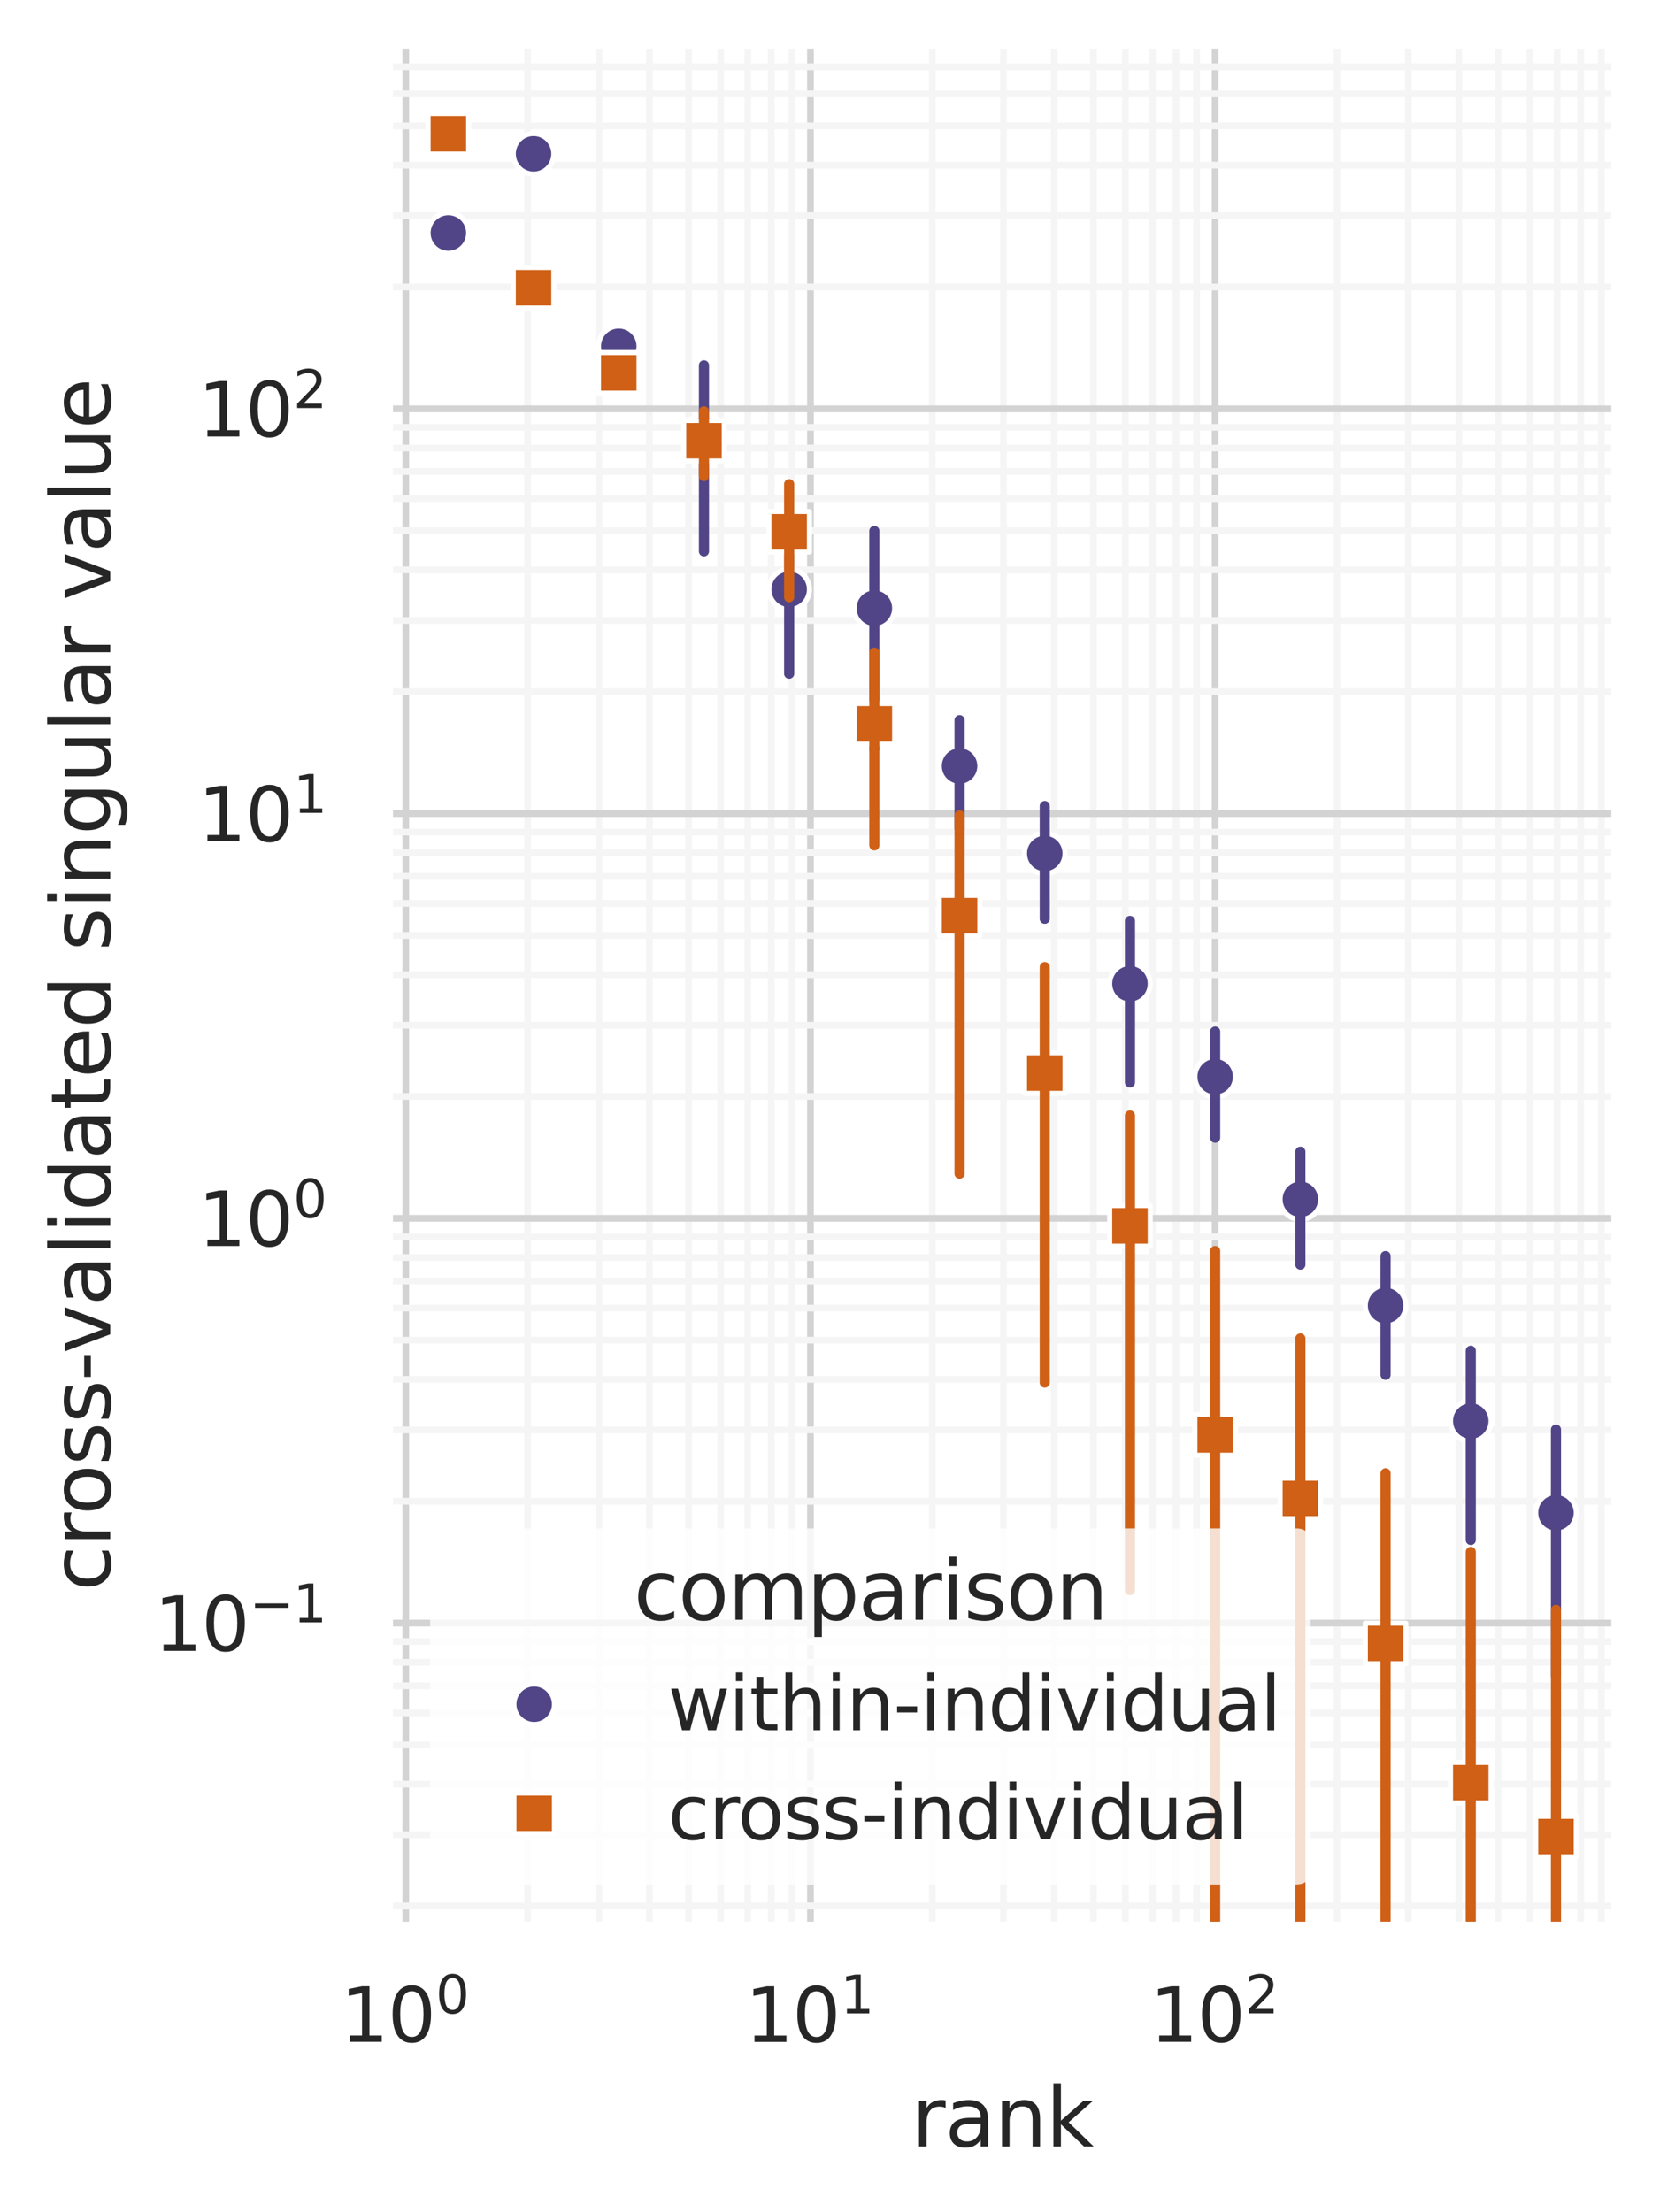 <?xml version="1.0" encoding="utf-8" standalone="no"?>
<!DOCTYPE svg PUBLIC "-//W3C//DTD SVG 1.1//EN"
  "http://www.w3.org/Graphics/SVG/1.1/DTD/svg11.dtd">
<svg xmlns:xlink="http://www.w3.org/1999/xlink" width="245.694pt" height="327.36pt" viewBox="0 0 245.694 327.36" xmlns="http://www.w3.org/2000/svg" version="1.1">
 <defs>
  <style type="text/css">*{stroke-linejoin: round; stroke-linecap: butt}</style>
 </defs>
 <g id="figure_1">
  <g id="patch_1">
   <path d="M 0 327.36 
L 245.694 327.36 
L 245.694 0 
L 0 0 
z
" style="fill: #ffffff"/>
  </g>
  <g id="axes_1">
   <g id="patch_2">
    <path d="M 58.164 284.4 
L 238.494 284.4 
L 238.494 7.2 
L 58.164 7.2 
z
" style="fill: #ffffff"/>
   </g>
   <g id="matplotlib.axis_1">
    <g id="xtick_1">
     <g id="line2d_1">
      <path d="M 60.055 284.4 
L 60.055 7.2 
" clip-path="url(#p783d20ab56)" style="fill: none; stroke: #d3d3d3; stroke-linecap: round"/>
     </g>
     <g id="text_1">
      <!-- $\mathdefault{10^{0}}$ -->
      <g style="fill: #262626" transform="translate(50.375 302.258) scale(0.11 -0.11)">
       <defs>
        <path id="DejaVuSans-31" d="M 794 531 
L 1825 531 
L 1825 4091 
L 703 3866 
L 703 4441 
L 1819 4666 
L 2450 4666 
L 2450 531 
L 3481 531 
L 3481 0 
L 794 0 
L 794 531 
z
" transform="scale(0.016)"/>
        <path id="DejaVuSans-30" d="M 2034 4250 
Q 1547 4250 1301 3770 
Q 1056 3291 1056 2328 
Q 1056 1369 1301 889 
Q 1547 409 2034 409 
Q 2525 409 2770 889 
Q 3016 1369 3016 2328 
Q 3016 3291 2770 3770 
Q 2525 4250 2034 4250 
z
M 2034 4750 
Q 2819 4750 3233 4129 
Q 3647 3509 3647 2328 
Q 3647 1150 3233 529 
Q 2819 -91 2034 -91 
Q 1250 -91 836 529 
Q 422 1150 422 2328 
Q 422 3509 836 4129 
Q 1250 4750 2034 4750 
z
" transform="scale(0.016)"/>
       </defs>
       <use xlink:href="#DejaVuSans-31" transform="translate(0 0.766)"/>
       <use xlink:href="#DejaVuSans-30" transform="translate(63.623 0.766)"/>
       <use xlink:href="#DejaVuSans-30" transform="translate(128.203 39.047) scale(0.7)"/>
      </g>
     </g>
    </g>
    <g id="xtick_2">
     <g id="line2d_2">
      <path d="M 119.955 284.4 
L 119.955 7.2 
" clip-path="url(#p783d20ab56)" style="fill: none; stroke: #d3d3d3; stroke-linecap: round"/>
     </g>
     <g id="text_2">
      <!-- $\mathdefault{10^{1}}$ -->
      <g style="fill: #262626" transform="translate(110.275 302.258) scale(0.11 -0.11)">
       <use xlink:href="#DejaVuSans-31" transform="translate(0 0.684)"/>
       <use xlink:href="#DejaVuSans-30" transform="translate(63.623 0.684)"/>
       <use xlink:href="#DejaVuSans-31" transform="translate(128.203 38.966) scale(0.7)"/>
      </g>
     </g>
    </g>
    <g id="xtick_3">
     <g id="line2d_3">
      <path d="M 179.855 284.4 
L 179.855 7.2 
" clip-path="url(#p783d20ab56)" style="fill: none; stroke: #d3d3d3; stroke-linecap: round"/>
     </g>
     <g id="text_3">
      <!-- $\mathdefault{10^{2}}$ -->
      <g style="fill: #262626" transform="translate(170.175 302.258) scale(0.11 -0.11)">
       <defs>
        <path id="DejaVuSans-32" d="M 1228 531 
L 3431 531 
L 3431 0 
L 469 0 
L 469 531 
Q 828 903 1448 1529 
Q 2069 2156 2228 2338 
Q 2531 2678 2651 2914 
Q 2772 3150 2772 3378 
Q 2772 3750 2511 3984 
Q 2250 4219 1831 4219 
Q 1534 4219 1204 4116 
Q 875 4013 500 3803 
L 500 4441 
Q 881 4594 1212 4672 
Q 1544 4750 1819 4750 
Q 2544 4750 2975 4387 
Q 3406 4025 3406 3419 
Q 3406 3131 3298 2873 
Q 3191 2616 2906 2266 
Q 2828 2175 2409 1742 
Q 1991 1309 1228 531 
z
" transform="scale(0.016)"/>
       </defs>
       <use xlink:href="#DejaVuSans-31" transform="translate(0 0.766)"/>
       <use xlink:href="#DejaVuSans-30" transform="translate(63.623 0.766)"/>
       <use xlink:href="#DejaVuSans-32" transform="translate(128.203 39.047) scale(0.7)"/>
      </g>
     </g>
    </g>
    <g id="xtick_4">
     <g id="line2d_4">
      <path d="M 78.087 284.4 
L 78.087 7.2 
" clip-path="url(#p783d20ab56)" style="fill: none; stroke: #f5f5f5; stroke-linecap: round"/>
     </g>
    </g>
    <g id="xtick_5">
     <g id="line2d_5">
      <path d="M 88.635 284.4 
L 88.635 7.2 
" clip-path="url(#p783d20ab56)" style="fill: none; stroke: #f5f5f5; stroke-linecap: round"/>
     </g>
    </g>
    <g id="xtick_6">
     <g id="line2d_6">
      <path d="M 96.119 284.4 
L 96.119 7.2 
" clip-path="url(#p783d20ab56)" style="fill: none; stroke: #f5f5f5; stroke-linecap: round"/>
     </g>
    </g>
    <g id="xtick_7">
     <g id="line2d_7">
      <path d="M 101.924 284.4 
L 101.924 7.2 
" clip-path="url(#p783d20ab56)" style="fill: none; stroke: #f5f5f5; stroke-linecap: round"/>
     </g>
    </g>
    <g id="xtick_8">
     <g id="line2d_8">
      <path d="M 106.666 284.4 
L 106.666 7.2 
" clip-path="url(#p783d20ab56)" style="fill: none; stroke: #f5f5f5; stroke-linecap: round"/>
     </g>
    </g>
    <g id="xtick_9">
     <g id="line2d_9">
      <path d="M 110.677 284.4 
L 110.677 7.2 
" clip-path="url(#p783d20ab56)" style="fill: none; stroke: #f5f5f5; stroke-linecap: round"/>
     </g>
    </g>
    <g id="xtick_10">
     <g id="line2d_10">
      <path d="M 114.15 284.4 
L 114.15 7.2 
" clip-path="url(#p783d20ab56)" style="fill: none; stroke: #f5f5f5; stroke-linecap: round"/>
     </g>
    </g>
    <g id="xtick_11">
     <g id="line2d_11">
      <path d="M 117.214 284.4 
L 117.214 7.2 
" clip-path="url(#p783d20ab56)" style="fill: none; stroke: #f5f5f5; stroke-linecap: round"/>
     </g>
    </g>
    <g id="xtick_12">
     <g id="line2d_12">
      <path d="M 137.987 284.4 
L 137.987 7.2 
" clip-path="url(#p783d20ab56)" style="fill: none; stroke: #f5f5f5; stroke-linecap: round"/>
     </g>
    </g>
    <g id="xtick_13">
     <g id="line2d_13">
      <path d="M 148.535 284.4 
L 148.535 7.2 
" clip-path="url(#p783d20ab56)" style="fill: none; stroke: #f5f5f5; stroke-linecap: round"/>
     </g>
    </g>
    <g id="xtick_14">
     <g id="line2d_14">
      <path d="M 156.019 284.4 
L 156.019 7.2 
" clip-path="url(#p783d20ab56)" style="fill: none; stroke: #f5f5f5; stroke-linecap: round"/>
     </g>
    </g>
    <g id="xtick_15">
     <g id="line2d_15">
      <path d="M 161.823 284.4 
L 161.823 7.2 
" clip-path="url(#p783d20ab56)" style="fill: none; stroke: #f5f5f5; stroke-linecap: round"/>
     </g>
    </g>
    <g id="xtick_16">
     <g id="line2d_16">
      <path d="M 166.566 284.4 
L 166.566 7.2 
" clip-path="url(#p783d20ab56)" style="fill: none; stroke: #f5f5f5; stroke-linecap: round"/>
     </g>
    </g>
    <g id="xtick_17">
     <g id="line2d_17">
      <path d="M 170.576 284.4 
L 170.576 7.2 
" clip-path="url(#p783d20ab56)" style="fill: none; stroke: #f5f5f5; stroke-linecap: round"/>
     </g>
    </g>
    <g id="xtick_18">
     <g id="line2d_18">
      <path d="M 174.05 284.4 
L 174.05 7.2 
" clip-path="url(#p783d20ab56)" style="fill: none; stroke: #f5f5f5; stroke-linecap: round"/>
     </g>
    </g>
    <g id="xtick_19">
     <g id="line2d_19">
      <path d="M 177.114 284.4 
L 177.114 7.2 
" clip-path="url(#p783d20ab56)" style="fill: none; stroke: #f5f5f5; stroke-linecap: round"/>
     </g>
    </g>
    <g id="xtick_20">
     <g id="line2d_20">
      <path d="M 197.887 284.4 
L 197.887 7.2 
" clip-path="url(#p783d20ab56)" style="fill: none; stroke: #f5f5f5; stroke-linecap: round"/>
     </g>
    </g>
    <g id="xtick_21">
     <g id="line2d_21">
      <path d="M 208.435 284.4 
L 208.435 7.2 
" clip-path="url(#p783d20ab56)" style="fill: none; stroke: #f5f5f5; stroke-linecap: round"/>
     </g>
    </g>
    <g id="xtick_22">
     <g id="line2d_22">
      <path d="M 215.918 284.4 
L 215.918 7.2 
" clip-path="url(#p783d20ab56)" style="fill: none; stroke: #f5f5f5; stroke-linecap: round"/>
     </g>
    </g>
    <g id="xtick_23">
     <g id="line2d_23">
      <path d="M 221.723 284.4 
L 221.723 7.2 
" clip-path="url(#p783d20ab56)" style="fill: none; stroke: #f5f5f5; stroke-linecap: round"/>
     </g>
    </g>
    <g id="xtick_24">
     <g id="line2d_24">
      <path d="M 226.466 284.4 
L 226.466 7.2 
" clip-path="url(#p783d20ab56)" style="fill: none; stroke: #f5f5f5; stroke-linecap: round"/>
     </g>
    </g>
    <g id="xtick_25">
     <g id="line2d_25">
      <path d="M 230.476 284.4 
L 230.476 7.2 
" clip-path="url(#p783d20ab56)" style="fill: none; stroke: #f5f5f5; stroke-linecap: round"/>
     </g>
    </g>
    <g id="xtick_26">
     <g id="line2d_26">
      <path d="M 233.95 284.4 
L 233.95 7.2 
" clip-path="url(#p783d20ab56)" style="fill: none; stroke: #f5f5f5; stroke-linecap: round"/>
     </g>
    </g>
    <g id="xtick_27">
     <g id="line2d_27">
      <path d="M 237.014 284.4 
L 237.014 7.2 
" clip-path="url(#p783d20ab56)" style="fill: none; stroke: #f5f5f5; stroke-linecap: round"/>
     </g>
    </g>
    <g id="text_4">
     <!-- rank -->
     <g style="fill: #262626" transform="translate(134.909 317.664) scale(0.12 -0.12)">
      <defs>
       <path id="DejaVuSans-72" d="M 2631 2963 
Q 2534 3019 2420 3045 
Q 2306 3072 2169 3072 
Q 1681 3072 1420 2755 
Q 1159 2438 1159 1844 
L 1159 0 
L 581 0 
L 581 3500 
L 1159 3500 
L 1159 2956 
Q 1341 3275 1631 3429 
Q 1922 3584 2338 3584 
Q 2397 3584 2469 3576 
Q 2541 3569 2628 3553 
L 2631 2963 
z
" transform="scale(0.016)"/>
       <path id="DejaVuSans-61" d="M 2194 1759 
Q 1497 1759 1228 1600 
Q 959 1441 959 1056 
Q 959 750 1161 570 
Q 1363 391 1709 391 
Q 2188 391 2477 730 
Q 2766 1069 2766 1631 
L 2766 1759 
L 2194 1759 
z
M 3341 1997 
L 3341 0 
L 2766 0 
L 2766 531 
Q 2569 213 2275 61 
Q 1981 -91 1556 -91 
Q 1019 -91 701 211 
Q 384 513 384 1019 
Q 384 1609 779 1909 
Q 1175 2209 1959 2209 
L 2766 2209 
L 2766 2266 
Q 2766 2663 2505 2880 
Q 2244 3097 1772 3097 
Q 1472 3097 1187 3025 
Q 903 2953 641 2809 
L 641 3341 
Q 956 3463 1253 3523 
Q 1550 3584 1831 3584 
Q 2591 3584 2966 3190 
Q 3341 2797 3341 1997 
z
" transform="scale(0.016)"/>
       <path id="DejaVuSans-6e" d="M 3513 2113 
L 3513 0 
L 2938 0 
L 2938 2094 
Q 2938 2591 2744 2837 
Q 2550 3084 2163 3084 
Q 1697 3084 1428 2787 
Q 1159 2491 1159 1978 
L 1159 0 
L 581 0 
L 581 3500 
L 1159 3500 
L 1159 2956 
Q 1366 3272 1645 3428 
Q 1925 3584 2291 3584 
Q 2894 3584 3203 3211 
Q 3513 2838 3513 2113 
z
" transform="scale(0.016)"/>
       <path id="DejaVuSans-6b" d="M 581 4863 
L 1159 4863 
L 1159 1991 
L 2875 3500 
L 3609 3500 
L 1753 1863 
L 3688 0 
L 2938 0 
L 1159 1709 
L 1159 0 
L 581 0 
L 581 4863 
z
" transform="scale(0.016)"/>
      </defs>
      <use xlink:href="#DejaVuSans-72"/>
      <use xlink:href="#DejaVuSans-61" x="41.113"/>
      <use xlink:href="#DejaVuSans-6e" x="102.393"/>
      <use xlink:href="#DejaVuSans-6b" x="165.771"/>
     </g>
    </g>
   </g>
   <g id="matplotlib.axis_2">
    <g id="ytick_1">
     <g id="line2d_28">
      <path d="M 58.164 240.205 
L 238.494 240.205 
" clip-path="url(#p783d20ab56)" style="fill: none; stroke: #d3d3d3; stroke-linecap: round"/>
     </g>
     <g id="text_5">
      <!-- $\mathdefault{10^{-1}}$ -->
      <g style="fill: #262626" transform="translate(22.814 244.384) scale(0.11 -0.11)">
       <defs>
        <path id="DejaVuSans-2212" d="M 678 2272 
L 4684 2272 
L 4684 1741 
L 678 1741 
L 678 2272 
z
" transform="scale(0.016)"/>
       </defs>
       <use xlink:href="#DejaVuSans-31" transform="translate(0 0.684)"/>
       <use xlink:href="#DejaVuSans-30" transform="translate(63.623 0.684)"/>
       <use xlink:href="#DejaVuSans-2212" transform="translate(128.203 38.966) scale(0.7)"/>
       <use xlink:href="#DejaVuSans-31" transform="translate(186.855 38.966) scale(0.7)"/>
      </g>
     </g>
    </g>
    <g id="ytick_2">
     <g id="line2d_29">
      <path d="M 58.164 180.305 
L 238.494 180.305 
" clip-path="url(#p783d20ab56)" style="fill: none; stroke: #d3d3d3; stroke-linecap: round"/>
     </g>
     <g id="text_6">
      <!-- $\mathdefault{10^{0}}$ -->
      <g style="fill: #262626" transform="translate(29.304 184.484) scale(0.11 -0.11)">
       <use xlink:href="#DejaVuSans-31" transform="translate(0 0.766)"/>
       <use xlink:href="#DejaVuSans-30" transform="translate(63.623 0.766)"/>
       <use xlink:href="#DejaVuSans-30" transform="translate(128.203 39.047) scale(0.7)"/>
      </g>
     </g>
    </g>
    <g id="ytick_3">
     <g id="line2d_30">
      <path d="M 58.164 120.405 
L 238.494 120.405 
" clip-path="url(#p783d20ab56)" style="fill: none; stroke: #d3d3d3; stroke-linecap: round"/>
     </g>
     <g id="text_7">
      <!-- $\mathdefault{10^{1}}$ -->
      <g style="fill: #262626" transform="translate(29.304 124.584) scale(0.11 -0.11)">
       <use xlink:href="#DejaVuSans-31" transform="translate(0 0.684)"/>
       <use xlink:href="#DejaVuSans-30" transform="translate(63.623 0.684)"/>
       <use xlink:href="#DejaVuSans-31" transform="translate(128.203 38.966) scale(0.7)"/>
      </g>
     </g>
    </g>
    <g id="ytick_4">
     <g id="line2d_31">
      <path d="M 58.164 60.505 
L 238.494 60.505 
" clip-path="url(#p783d20ab56)" style="fill: none; stroke: #d3d3d3; stroke-linecap: round"/>
     </g>
     <g id="text_8">
      <!-- $\mathdefault{10^{2}}$ -->
      <g style="fill: #262626" transform="translate(29.304 64.684) scale(0.11 -0.11)">
       <use xlink:href="#DejaVuSans-31" transform="translate(0 0.766)"/>
       <use xlink:href="#DejaVuSans-30" transform="translate(63.623 0.766)"/>
       <use xlink:href="#DejaVuSans-32" transform="translate(128.203 39.047) scale(0.7)"/>
      </g>
     </g>
    </g>
    <g id="ytick_5">
     <g id="line2d_32">
      <path d="M 58.164 282.073 
L 238.494 282.073 
" clip-path="url(#p783d20ab56)" style="fill: none; stroke: #f5f5f5; stroke-linecap: round"/>
     </g>
    </g>
    <g id="ytick_6">
     <g id="line2d_33">
      <path d="M 58.164 271.525 
L 238.494 271.525 
" clip-path="url(#p783d20ab56)" style="fill: none; stroke: #f5f5f5; stroke-linecap: round"/>
     </g>
    </g>
    <g id="ytick_7">
     <g id="line2d_34">
      <path d="M 58.164 264.041 
L 238.494 264.041 
" clip-path="url(#p783d20ab56)" style="fill: none; stroke: #f5f5f5; stroke-linecap: round"/>
     </g>
    </g>
    <g id="ytick_8">
     <g id="line2d_35">
      <path d="M 58.164 258.237 
L 238.494 258.237 
" clip-path="url(#p783d20ab56)" style="fill: none; stroke: #f5f5f5; stroke-linecap: round"/>
     </g>
    </g>
    <g id="ytick_9">
     <g id="line2d_36">
      <path d="M 58.164 253.494 
L 238.494 253.494 
" clip-path="url(#p783d20ab56)" style="fill: none; stroke: #f5f5f5; stroke-linecap: round"/>
     </g>
    </g>
    <g id="ytick_10">
     <g id="line2d_37">
      <path d="M 58.164 249.484 
L 238.494 249.484 
" clip-path="url(#p783d20ab56)" style="fill: none; stroke: #f5f5f5; stroke-linecap: round"/>
     </g>
    </g>
    <g id="ytick_11">
     <g id="line2d_38">
      <path d="M 58.164 246.01 
L 238.494 246.01 
" clip-path="url(#p783d20ab56)" style="fill: none; stroke: #f5f5f5; stroke-linecap: round"/>
     </g>
    </g>
    <g id="ytick_12">
     <g id="line2d_39">
      <path d="M 58.164 242.946 
L 238.494 242.946 
" clip-path="url(#p783d20ab56)" style="fill: none; stroke: #f5f5f5; stroke-linecap: round"/>
     </g>
    </g>
    <g id="ytick_13">
     <g id="line2d_40">
      <path d="M 58.164 222.173 
L 238.494 222.173 
" clip-path="url(#p783d20ab56)" style="fill: none; stroke: #f5f5f5; stroke-linecap: round"/>
     </g>
    </g>
    <g id="ytick_14">
     <g id="line2d_41">
      <path d="M 58.164 211.625 
L 238.494 211.625 
" clip-path="url(#p783d20ab56)" style="fill: none; stroke: #f5f5f5; stroke-linecap: round"/>
     </g>
    </g>
    <g id="ytick_15">
     <g id="line2d_42">
      <path d="M 58.164 204.142 
L 238.494 204.142 
" clip-path="url(#p783d20ab56)" style="fill: none; stroke: #f5f5f5; stroke-linecap: round"/>
     </g>
    </g>
    <g id="ytick_16">
     <g id="line2d_43">
      <path d="M 58.164 198.337 
L 238.494 198.337 
" clip-path="url(#p783d20ab56)" style="fill: none; stroke: #f5f5f5; stroke-linecap: round"/>
     </g>
    </g>
    <g id="ytick_17">
     <g id="line2d_44">
      <path d="M 58.164 193.594 
L 238.494 193.594 
" clip-path="url(#p783d20ab56)" style="fill: none; stroke: #f5f5f5; stroke-linecap: round"/>
     </g>
    </g>
    <g id="ytick_18">
     <g id="line2d_45">
      <path d="M 58.164 189.584 
L 238.494 189.584 
" clip-path="url(#p783d20ab56)" style="fill: none; stroke: #f5f5f5; stroke-linecap: round"/>
     </g>
    </g>
    <g id="ytick_19">
     <g id="line2d_46">
      <path d="M 58.164 186.11 
L 238.494 186.11 
" clip-path="url(#p783d20ab56)" style="fill: none; stroke: #f5f5f5; stroke-linecap: round"/>
     </g>
    </g>
    <g id="ytick_20">
     <g id="line2d_47">
      <path d="M 58.164 183.046 
L 238.494 183.046 
" clip-path="url(#p783d20ab56)" style="fill: none; stroke: #f5f5f5; stroke-linecap: round"/>
     </g>
    </g>
    <g id="ytick_21">
     <g id="line2d_48">
      <path d="M 58.164 162.273 
L 238.494 162.273 
" clip-path="url(#p783d20ab56)" style="fill: none; stroke: #f5f5f5; stroke-linecap: round"/>
     </g>
    </g>
    <g id="ytick_22">
     <g id="line2d_49">
      <path d="M 58.164 151.726 
L 238.494 151.726 
" clip-path="url(#p783d20ab56)" style="fill: none; stroke: #f5f5f5; stroke-linecap: round"/>
     </g>
    </g>
    <g id="ytick_23">
     <g id="line2d_50">
      <path d="M 58.164 144.242 
L 238.494 144.242 
" clip-path="url(#p783d20ab56)" style="fill: none; stroke: #f5f5f5; stroke-linecap: round"/>
     </g>
    </g>
    <g id="ytick_24">
     <g id="line2d_51">
      <path d="M 58.164 138.437 
L 238.494 138.437 
" clip-path="url(#p783d20ab56)" style="fill: none; stroke: #f5f5f5; stroke-linecap: round"/>
     </g>
    </g>
    <g id="ytick_25">
     <g id="line2d_52">
      <path d="M 58.164 133.694 
L 238.494 133.694 
" clip-path="url(#p783d20ab56)" style="fill: none; stroke: #f5f5f5; stroke-linecap: round"/>
     </g>
    </g>
    <g id="ytick_26">
     <g id="line2d_53">
      <path d="M 58.164 129.684 
L 238.494 129.684 
" clip-path="url(#p783d20ab56)" style="fill: none; stroke: #f5f5f5; stroke-linecap: round"/>
     </g>
    </g>
    <g id="ytick_27">
     <g id="line2d_54">
      <path d="M 58.164 126.21 
L 238.494 126.21 
" clip-path="url(#p783d20ab56)" style="fill: none; stroke: #f5f5f5; stroke-linecap: round"/>
     </g>
    </g>
    <g id="ytick_28">
     <g id="line2d_55">
      <path d="M 58.164 123.146 
L 238.494 123.146 
" clip-path="url(#p783d20ab56)" style="fill: none; stroke: #f5f5f5; stroke-linecap: round"/>
     </g>
    </g>
    <g id="ytick_29">
     <g id="line2d_56">
      <path d="M 58.164 102.373 
L 238.494 102.373 
" clip-path="url(#p783d20ab56)" style="fill: none; stroke: #f5f5f5; stroke-linecap: round"/>
     </g>
    </g>
    <g id="ytick_30">
     <g id="line2d_57">
      <path d="M 58.164 91.826 
L 238.494 91.826 
" clip-path="url(#p783d20ab56)" style="fill: none; stroke: #f5f5f5; stroke-linecap: round"/>
     </g>
    </g>
    <g id="ytick_31">
     <g id="line2d_58">
      <path d="M 58.164 84.342 
L 238.494 84.342 
" clip-path="url(#p783d20ab56)" style="fill: none; stroke: #f5f5f5; stroke-linecap: round"/>
     </g>
    </g>
    <g id="ytick_32">
     <g id="line2d_59">
      <path d="M 58.164 78.537 
L 238.494 78.537 
" clip-path="url(#p783d20ab56)" style="fill: none; stroke: #f5f5f5; stroke-linecap: round"/>
     </g>
    </g>
    <g id="ytick_33">
     <g id="line2d_60">
      <path d="M 58.164 73.794 
L 238.494 73.794 
" clip-path="url(#p783d20ab56)" style="fill: none; stroke: #f5f5f5; stroke-linecap: round"/>
     </g>
    </g>
    <g id="ytick_34">
     <g id="line2d_61">
      <path d="M 58.164 69.784 
L 238.494 69.784 
" clip-path="url(#p783d20ab56)" style="fill: none; stroke: #f5f5f5; stroke-linecap: round"/>
     </g>
    </g>
    <g id="ytick_35">
     <g id="line2d_62">
      <path d="M 58.164 66.31 
L 238.494 66.31 
" clip-path="url(#p783d20ab56)" style="fill: none; stroke: #f5f5f5; stroke-linecap: round"/>
     </g>
    </g>
    <g id="ytick_36">
     <g id="line2d_63">
      <path d="M 58.164 63.246 
L 238.494 63.246 
" clip-path="url(#p783d20ab56)" style="fill: none; stroke: #f5f5f5; stroke-linecap: round"/>
     </g>
    </g>
    <g id="ytick_37">
     <g id="line2d_64">
      <path d="M 58.164 42.474 
L 238.494 42.474 
" clip-path="url(#p783d20ab56)" style="fill: none; stroke: #f5f5f5; stroke-linecap: round"/>
     </g>
    </g>
    <g id="ytick_38">
     <g id="line2d_65">
      <path d="M 58.164 31.926 
L 238.494 31.926 
" clip-path="url(#p783d20ab56)" style="fill: none; stroke: #f5f5f5; stroke-linecap: round"/>
     </g>
    </g>
    <g id="ytick_39">
     <g id="line2d_66">
      <path d="M 58.164 24.442 
L 238.494 24.442 
" clip-path="url(#p783d20ab56)" style="fill: none; stroke: #f5f5f5; stroke-linecap: round"/>
     </g>
    </g>
    <g id="ytick_40">
     <g id="line2d_67">
      <path d="M 58.164 18.637 
L 238.494 18.637 
" clip-path="url(#p783d20ab56)" style="fill: none; stroke: #f5f5f5; stroke-linecap: round"/>
     </g>
    </g>
    <g id="ytick_41">
     <g id="line2d_68">
      <path d="M 58.164 13.894 
L 238.494 13.894 
" clip-path="url(#p783d20ab56)" style="fill: none; stroke: #f5f5f5; stroke-linecap: round"/>
     </g>
    </g>
    <g id="ytick_42">
     <g id="line2d_69">
      <path d="M 58.164 9.884 
L 238.494 9.884 
" clip-path="url(#p783d20ab56)" style="fill: none; stroke: #f5f5f5; stroke-linecap: round"/>
     </g>
    </g>
    <g id="text_9">
     <!-- cross-validated singular value -->
     <g style="fill: #262626" transform="translate(16.318 235.481) rotate(-90) scale(0.12 -0.12)">
      <defs>
       <path id="DejaVuSans-63" d="M 3122 3366 
L 3122 2828 
Q 2878 2963 2633 3030 
Q 2388 3097 2138 3097 
Q 1578 3097 1268 2742 
Q 959 2388 959 1747 
Q 959 1106 1268 751 
Q 1578 397 2138 397 
Q 2388 397 2633 464 
Q 2878 531 3122 666 
L 3122 134 
Q 2881 22 2623 -34 
Q 2366 -91 2075 -91 
Q 1284 -91 818 406 
Q 353 903 353 1747 
Q 353 2603 823 3093 
Q 1294 3584 2113 3584 
Q 2378 3584 2631 3529 
Q 2884 3475 3122 3366 
z
" transform="scale(0.016)"/>
       <path id="DejaVuSans-6f" d="M 1959 3097 
Q 1497 3097 1228 2736 
Q 959 2375 959 1747 
Q 959 1119 1226 758 
Q 1494 397 1959 397 
Q 2419 397 2687 759 
Q 2956 1122 2956 1747 
Q 2956 2369 2687 2733 
Q 2419 3097 1959 3097 
z
M 1959 3584 
Q 2709 3584 3137 3096 
Q 3566 2609 3566 1747 
Q 3566 888 3137 398 
Q 2709 -91 1959 -91 
Q 1206 -91 779 398 
Q 353 888 353 1747 
Q 353 2609 779 3096 
Q 1206 3584 1959 3584 
z
" transform="scale(0.016)"/>
       <path id="DejaVuSans-73" d="M 2834 3397 
L 2834 2853 
Q 2591 2978 2328 3040 
Q 2066 3103 1784 3103 
Q 1356 3103 1142 2972 
Q 928 2841 928 2578 
Q 928 2378 1081 2264 
Q 1234 2150 1697 2047 
L 1894 2003 
Q 2506 1872 2764 1633 
Q 3022 1394 3022 966 
Q 3022 478 2636 193 
Q 2250 -91 1575 -91 
Q 1294 -91 989 -36 
Q 684 19 347 128 
L 347 722 
Q 666 556 975 473 
Q 1284 391 1588 391 
Q 1994 391 2212 530 
Q 2431 669 2431 922 
Q 2431 1156 2273 1281 
Q 2116 1406 1581 1522 
L 1381 1569 
Q 847 1681 609 1914 
Q 372 2147 372 2553 
Q 372 3047 722 3315 
Q 1072 3584 1716 3584 
Q 2034 3584 2315 3537 
Q 2597 3491 2834 3397 
z
" transform="scale(0.016)"/>
       <path id="DejaVuSans-2d" d="M 313 2009 
L 1997 2009 
L 1997 1497 
L 313 1497 
L 313 2009 
z
" transform="scale(0.016)"/>
       <path id="DejaVuSans-76" d="M 191 3500 
L 800 3500 
L 1894 563 
L 2988 3500 
L 3597 3500 
L 2284 0 
L 1503 0 
L 191 3500 
z
" transform="scale(0.016)"/>
       <path id="DejaVuSans-6c" d="M 603 4863 
L 1178 4863 
L 1178 0 
L 603 0 
L 603 4863 
z
" transform="scale(0.016)"/>
       <path id="DejaVuSans-69" d="M 603 3500 
L 1178 3500 
L 1178 0 
L 603 0 
L 603 3500 
z
M 603 4863 
L 1178 4863 
L 1178 4134 
L 603 4134 
L 603 4863 
z
" transform="scale(0.016)"/>
       <path id="DejaVuSans-64" d="M 2906 2969 
L 2906 4863 
L 3481 4863 
L 3481 0 
L 2906 0 
L 2906 525 
Q 2725 213 2448 61 
Q 2172 -91 1784 -91 
Q 1150 -91 751 415 
Q 353 922 353 1747 
Q 353 2572 751 3078 
Q 1150 3584 1784 3584 
Q 2172 3584 2448 3432 
Q 2725 3281 2906 2969 
z
M 947 1747 
Q 947 1113 1208 752 
Q 1469 391 1925 391 
Q 2381 391 2643 752 
Q 2906 1113 2906 1747 
Q 2906 2381 2643 2742 
Q 2381 3103 1925 3103 
Q 1469 3103 1208 2742 
Q 947 2381 947 1747 
z
" transform="scale(0.016)"/>
       <path id="DejaVuSans-74" d="M 1172 4494 
L 1172 3500 
L 2356 3500 
L 2356 3053 
L 1172 3053 
L 1172 1153 
Q 1172 725 1289 603 
Q 1406 481 1766 481 
L 2356 481 
L 2356 0 
L 1766 0 
Q 1100 0 847 248 
Q 594 497 594 1153 
L 594 3053 
L 172 3053 
L 172 3500 
L 594 3500 
L 594 4494 
L 1172 4494 
z
" transform="scale(0.016)"/>
       <path id="DejaVuSans-65" d="M 3597 1894 
L 3597 1613 
L 953 1613 
Q 991 1019 1311 708 
Q 1631 397 2203 397 
Q 2534 397 2845 478 
Q 3156 559 3463 722 
L 3463 178 
Q 3153 47 2828 -22 
Q 2503 -91 2169 -91 
Q 1331 -91 842 396 
Q 353 884 353 1716 
Q 353 2575 817 3079 
Q 1281 3584 2069 3584 
Q 2775 3584 3186 3129 
Q 3597 2675 3597 1894 
z
M 3022 2063 
Q 3016 2534 2758 2815 
Q 2500 3097 2075 3097 
Q 1594 3097 1305 2825 
Q 1016 2553 972 2059 
L 3022 2063 
z
" transform="scale(0.016)"/>
       <path id="DejaVuSans-20" transform="scale(0.016)"/>
       <path id="DejaVuSans-67" d="M 2906 1791 
Q 2906 2416 2648 2759 
Q 2391 3103 1925 3103 
Q 1463 3103 1205 2759 
Q 947 2416 947 1791 
Q 947 1169 1205 825 
Q 1463 481 1925 481 
Q 2391 481 2648 825 
Q 2906 1169 2906 1791 
z
M 3481 434 
Q 3481 -459 3084 -895 
Q 2688 -1331 1869 -1331 
Q 1566 -1331 1297 -1286 
Q 1028 -1241 775 -1147 
L 775 -588 
Q 1028 -725 1275 -790 
Q 1522 -856 1778 -856 
Q 2344 -856 2625 -561 
Q 2906 -266 2906 331 
L 2906 616 
Q 2728 306 2450 153 
Q 2172 0 1784 0 
Q 1141 0 747 490 
Q 353 981 353 1791 
Q 353 2603 747 3093 
Q 1141 3584 1784 3584 
Q 2172 3584 2450 3431 
Q 2728 3278 2906 2969 
L 2906 3500 
L 3481 3500 
L 3481 434 
z
" transform="scale(0.016)"/>
       <path id="DejaVuSans-75" d="M 544 1381 
L 544 3500 
L 1119 3500 
L 1119 1403 
Q 1119 906 1312 657 
Q 1506 409 1894 409 
Q 2359 409 2629 706 
Q 2900 1003 2900 1516 
L 2900 3500 
L 3475 3500 
L 3475 0 
L 2900 0 
L 2900 538 
Q 2691 219 2414 64 
Q 2138 -91 1772 -91 
Q 1169 -91 856 284 
Q 544 659 544 1381 
z
M 1991 3584 
L 1991 3584 
z
" transform="scale(0.016)"/>
      </defs>
      <use xlink:href="#DejaVuSans-63"/>
      <use xlink:href="#DejaVuSans-72" x="54.98"/>
      <use xlink:href="#DejaVuSans-6f" x="93.844"/>
      <use xlink:href="#DejaVuSans-73" x="155.025"/>
      <use xlink:href="#DejaVuSans-73" x="207.125"/>
      <use xlink:href="#DejaVuSans-2d" x="259.225"/>
      <use xlink:href="#DejaVuSans-76" x="292.684"/>
      <use xlink:href="#DejaVuSans-61" x="351.863"/>
      <use xlink:href="#DejaVuSans-6c" x="413.143"/>
      <use xlink:href="#DejaVuSans-69" x="440.926"/>
      <use xlink:href="#DejaVuSans-64" x="468.709"/>
      <use xlink:href="#DejaVuSans-61" x="532.186"/>
      <use xlink:href="#DejaVuSans-74" x="593.465"/>
      <use xlink:href="#DejaVuSans-65" x="632.674"/>
      <use xlink:href="#DejaVuSans-64" x="694.197"/>
      <use xlink:href="#DejaVuSans-20" x="757.674"/>
      <use xlink:href="#DejaVuSans-73" x="789.461"/>
      <use xlink:href="#DejaVuSans-69" x="841.561"/>
      <use xlink:href="#DejaVuSans-6e" x="869.344"/>
      <use xlink:href="#DejaVuSans-67" x="932.723"/>
      <use xlink:href="#DejaVuSans-75" x="996.199"/>
      <use xlink:href="#DejaVuSans-6c" x="1059.578"/>
      <use xlink:href="#DejaVuSans-61" x="1087.361"/>
      <use xlink:href="#DejaVuSans-72" x="1148.641"/>
      <use xlink:href="#DejaVuSans-20" x="1189.754"/>
      <use xlink:href="#DejaVuSans-76" x="1221.541"/>
      <use xlink:href="#DejaVuSans-61" x="1280.721"/>
      <use xlink:href="#DejaVuSans-6c" x="1342"/>
      <use xlink:href="#DejaVuSans-75" x="1369.783"/>
      <use xlink:href="#DejaVuSans-65" x="1433.162"/>
     </g>
    </g>
   </g>
   <g id="line2d_70">
    <defs>
     <path id="md3fee0c764" d="M 0 3 
C 0.796 3 1.559 2.684 2.121 2.121 
C 2.684 1.559 3 0.796 3 0 
C 3 -0.796 2.684 -1.559 2.121 -2.121 
C 1.559 -2.684 0.796 -3 0 -3 
C -0.796 -3 -1.559 -2.684 -2.121 -2.121 
C -2.684 -1.559 -3 -0.796 -3 0 
C -3 0.796 -2.684 1.559 -2.121 2.121 
C -1.559 2.684 -0.796 3 0 3 
z
" style="stroke: #ffffff; stroke-width: 0.75"/>
    </defs>
    <g clip-path="url(#p783d20ab56)">
     <use xlink:href="#md3fee0c764" x="66.361" y="34.482" style="fill: #514587; stroke: #ffffff; stroke-width: 0.75"/>
     <use xlink:href="#md3fee0c764" x="78.971" y="22.765" style="fill: #514587; stroke: #ffffff; stroke-width: 0.75"/>
     <use xlink:href="#md3fee0c764" x="91.582" y="51.248" style="fill: #514587; stroke: #ffffff; stroke-width: 0.75"/>
     <use xlink:href="#md3fee0c764" x="104.192" y="64.344" style="fill: #514587; stroke: #ffffff; stroke-width: 0.75"/>
     <use xlink:href="#md3fee0c764" x="116.803" y="87.219" style="fill: #514587; stroke: #ffffff; stroke-width: 0.75"/>
     <use xlink:href="#md3fee0c764" x="129.413" y="90.007" style="fill: #514587; stroke: #ffffff; stroke-width: 0.75"/>
     <use xlink:href="#md3fee0c764" x="142.024" y="113.367" style="fill: #514587; stroke: #ffffff; stroke-width: 0.75"/>
     <use xlink:href="#md3fee0c764" x="154.634" y="126.311" style="fill: #514587; stroke: #ffffff; stroke-width: 0.75"/>
     <use xlink:href="#md3fee0c764" x="167.245" y="145.58" style="fill: #514587; stroke: #ffffff; stroke-width: 0.75"/>
     <use xlink:href="#md3fee0c764" x="179.855" y="159.347" style="fill: #514587; stroke: #ffffff; stroke-width: 0.75"/>
     <use xlink:href="#md3fee0c764" x="192.466" y="177.483" style="fill: #514587; stroke: #ffffff; stroke-width: 0.75"/>
     <use xlink:href="#md3fee0c764" x="205.076" y="193.217" style="fill: #514587; stroke: #ffffff; stroke-width: 0.75"/>
     <use xlink:href="#md3fee0c764" x="217.687" y="210.304" style="fill: #514587; stroke: #ffffff; stroke-width: 0.75"/>
     <use xlink:href="#md3fee0c764" x="230.297" y="223.884" style="fill: #514587; stroke: #ffffff; stroke-width: 0.75"/>
    </g>
   </g>
   <g id="LineCollection_1">
    <path clip-path="url(#p783d20ab56)" style="fill: none; stroke: #514587; stroke-width: 1.5; stroke-linecap: round"/>
    <path clip-path="url(#p783d20ab56)" style="fill: none; stroke: #514587; stroke-width: 1.5; stroke-linecap: round"/>
    <path d="M 91.582 52.704 
L 91.582 49.869 
" clip-path="url(#p783d20ab56)" style="fill: none; stroke: #514587; stroke-width: 1.5; stroke-linecap: round"/>
    <path d="M 104.192 81.592 
L 104.192 54.063 
" clip-path="url(#p783d20ab56)" style="fill: none; stroke: #514587; stroke-width: 1.5; stroke-linecap: round"/>
    <path d="M 116.803 99.696 
L 116.803 78.821 
" clip-path="url(#p783d20ab56)" style="fill: none; stroke: #514587; stroke-width: 1.5; stroke-linecap: round"/>
    <path d="M 129.413 110.874 
L 129.413 78.579 
" clip-path="url(#p783d20ab56)" style="fill: none; stroke: #514587; stroke-width: 1.5; stroke-linecap: round"/>
    <path d="M 142.024 122.582 
L 142.024 106.576 
" clip-path="url(#p783d20ab56)" style="fill: none; stroke: #514587; stroke-width: 1.5; stroke-linecap: round"/>
    <path d="M 154.634 135.97 
L 154.634 119.284 
" clip-path="url(#p783d20ab56)" style="fill: none; stroke: #514587; stroke-width: 1.5; stroke-linecap: round"/>
    <path d="M 167.245 160.186 
L 167.245 136.282 
" clip-path="url(#p783d20ab56)" style="fill: none; stroke: #514587; stroke-width: 1.5; stroke-linecap: round"/>
    <path d="M 179.855 168.368 
L 179.855 152.661 
" clip-path="url(#p783d20ab56)" style="fill: none; stroke: #514587; stroke-width: 1.5; stroke-linecap: round"/>
    <path d="M 192.466 187.158 
L 192.466 170.447 
" clip-path="url(#p783d20ab56)" style="fill: none; stroke: #514587; stroke-width: 1.5; stroke-linecap: round"/>
    <path d="M 205.076 203.455 
L 205.076 185.889 
" clip-path="url(#p783d20ab56)" style="fill: none; stroke: #514587; stroke-width: 1.5; stroke-linecap: round"/>
    <path d="M 217.687 227.905 
L 217.687 199.901 
" clip-path="url(#p783d20ab56)" style="fill: none; stroke: #514587; stroke-width: 1.5; stroke-linecap: round"/>
    <path d="M 230.297 248.063 
L 230.297 211.572 
" clip-path="url(#p783d20ab56)" style="fill: none; stroke: #514587; stroke-width: 1.5; stroke-linecap: round"/>
   </g>
   <g id="line2d_71">
    <defs>
     <path id="m3c59896bcb" d="M -3 3 
L 3 3 
L 3 -3 
L -3 -3 
z
" style="stroke: #ffffff; stroke-width: 0.75; stroke-linejoin: miter"/>
    </defs>
    <g clip-path="url(#p783d20ab56)">
     <use xlink:href="#m3c59896bcb" x="66.361" y="19.8" style="fill: #cf6016; stroke: #ffffff; stroke-width: 0.75; stroke-linejoin: miter"/>
     <use xlink:href="#m3c59896bcb" x="78.971" y="42.585" style="fill: #cf6016; stroke: #ffffff; stroke-width: 0.75; stroke-linejoin: miter"/>
     <use xlink:href="#m3c59896bcb" x="91.582" y="55.18" style="fill: #cf6016; stroke: #ffffff; stroke-width: 0.75; stroke-linejoin: miter"/>
     <use xlink:href="#m3c59896bcb" x="104.192" y="65.229" style="fill: #cf6016; stroke: #ffffff; stroke-width: 0.75; stroke-linejoin: miter"/>
     <use xlink:href="#m3c59896bcb" x="116.803" y="78.696" style="fill: #cf6016; stroke: #ffffff; stroke-width: 0.75; stroke-linejoin: miter"/>
     <use xlink:href="#m3c59896bcb" x="129.413" y="107.121" style="fill: #cf6016; stroke: #ffffff; stroke-width: 0.75; stroke-linejoin: miter"/>
     <use xlink:href="#m3c59896bcb" x="142.024" y="135.507" style="fill: #cf6016; stroke: #ffffff; stroke-width: 0.75; stroke-linejoin: miter"/>
     <use xlink:href="#m3c59896bcb" x="154.634" y="158.806" style="fill: #cf6016; stroke: #ffffff; stroke-width: 0.75; stroke-linejoin: miter"/>
     <use xlink:href="#m3c59896bcb" x="167.245" y="181.421" style="fill: #cf6016; stroke: #ffffff; stroke-width: 0.75; stroke-linejoin: miter"/>
     <use xlink:href="#m3c59896bcb" x="179.855" y="212.358" style="fill: #cf6016; stroke: #ffffff; stroke-width: 0.75; stroke-linejoin: miter"/>
     <use xlink:href="#m3c59896bcb" x="192.466" y="221.75" style="fill: #cf6016; stroke: #ffffff; stroke-width: 0.75; stroke-linejoin: miter"/>
     <use xlink:href="#m3c59896bcb" x="205.076" y="243.223" style="fill: #cf6016; stroke: #ffffff; stroke-width: 0.75; stroke-linejoin: miter"/>
     <use xlink:href="#m3c59896bcb" x="217.687" y="263.826" style="fill: #cf6016; stroke: #ffffff; stroke-width: 0.75; stroke-linejoin: miter"/>
     <use xlink:href="#m3c59896bcb" x="230.297" y="271.8" style="fill: #cf6016; stroke: #ffffff; stroke-width: 0.75; stroke-linejoin: miter"/>
    </g>
   </g>
   <g id="LineCollection_2">
    <path clip-path="url(#p783d20ab56)" style="fill: none; stroke: #cf6016; stroke-width: 1.5; stroke-linecap: round"/>
    <path clip-path="url(#p783d20ab56)" style="fill: none; stroke: #cf6016; stroke-width: 1.5; stroke-linecap: round"/>
    <path d="M 91.582 55.261 
L 91.582 55.099 
" clip-path="url(#p783d20ab56)" style="fill: none; stroke: #cf6016; stroke-width: 1.5; stroke-linecap: round"/>
    <path d="M 104.192 70.463 
L 104.192 60.874 
" clip-path="url(#p783d20ab56)" style="fill: none; stroke: #cf6016; stroke-width: 1.5; stroke-linecap: round"/>
    <path d="M 116.803 88.38 
L 116.803 71.655 
" clip-path="url(#p783d20ab56)" style="fill: none; stroke: #cf6016; stroke-width: 1.5; stroke-linecap: round"/>
    <path d="M 129.413 125.108 
L 129.413 96.588 
" clip-path="url(#p783d20ab56)" style="fill: none; stroke: #cf6016; stroke-width: 1.5; stroke-linecap: round"/>
    <path d="M 142.024 173.697 
L 142.024 120.659 
" clip-path="url(#p783d20ab56)" style="fill: none; stroke: #cf6016; stroke-width: 1.5; stroke-linecap: round"/>
    <path d="M 154.634 204.62 
L 154.634 143.112 
" clip-path="url(#p783d20ab56)" style="fill: none; stroke: #cf6016; stroke-width: 1.5; stroke-linecap: round"/>
    <path d="M 167.245 235.324 
L 167.245 165.081 
" clip-path="url(#p783d20ab56)" style="fill: none; stroke: #cf6016; stroke-width: 1.5; stroke-linecap: round"/>
    <path d="M 179.855 328.36 
L 179.855 185.142 
" clip-path="url(#p783d20ab56)" style="fill: none; stroke: #cf6016; stroke-width: 1.5; stroke-linecap: round"/>
    <path d="M 192.466 328.36 
L 192.466 198.083 
" clip-path="url(#p783d20ab56)" style="fill: none; stroke: #cf6016; stroke-width: 1.5; stroke-linecap: round"/>
    <path d="M 205.076 328.36 
L 205.076 218.036 
" clip-path="url(#p783d20ab56)" style="fill: none; stroke: #cf6016; stroke-width: 1.5; stroke-linecap: round"/>
    <path d="M 217.687 328.36 
L 217.687 229.674 
" clip-path="url(#p783d20ab56)" style="fill: none; stroke: #cf6016; stroke-width: 1.5; stroke-linecap: round"/>
    <path d="M 230.297 328.36 
L 230.297 238.251 
" clip-path="url(#p783d20ab56)" style="fill: none; stroke: #cf6016; stroke-width: 1.5; stroke-linecap: round"/>
   </g>
   <g id="line2d_72"/>
   <g id="line2d_73"/>
   <g id="line2d_74"/>
   <g id="line2d_75"/>
   <g id="legend_1">
    <g id="patch_3">
     <path d="M 65.864 278.9 
L 191.779 278.9 
Q 193.979 278.9 193.979 276.7 
L 193.979 228.394 
Q 193.979 226.194 191.779 226.194 
L 65.864 226.194 
Q 63.664 226.194 63.664 228.394 
L 63.664 276.7 
Q 63.664 278.9 65.864 278.9 
z
" style="fill: #ffffff; opacity: 0.8"/>
    </g>
    <g id="text_10">
     <!-- comparison -->
     <g style="fill: #262626" transform="translate(93.788 239.713) scale(0.12 -0.12)">
      <defs>
       <path id="DejaVuSans-6d" d="M 3328 2828 
Q 3544 3216 3844 3400 
Q 4144 3584 4550 3584 
Q 5097 3584 5394 3201 
Q 5691 2819 5691 2113 
L 5691 0 
L 5113 0 
L 5113 2094 
Q 5113 2597 4934 2840 
Q 4756 3084 4391 3084 
Q 3944 3084 3684 2787 
Q 3425 2491 3425 1978 
L 3425 0 
L 2847 0 
L 2847 2094 
Q 2847 2600 2669 2842 
Q 2491 3084 2119 3084 
Q 1678 3084 1418 2786 
Q 1159 2488 1159 1978 
L 1159 0 
L 581 0 
L 581 3500 
L 1159 3500 
L 1159 2956 
Q 1356 3278 1631 3431 
Q 1906 3584 2284 3584 
Q 2666 3584 2933 3390 
Q 3200 3197 3328 2828 
z
" transform="scale(0.016)"/>
       <path id="DejaVuSans-70" d="M 1159 525 
L 1159 -1331 
L 581 -1331 
L 581 3500 
L 1159 3500 
L 1159 2969 
Q 1341 3281 1617 3432 
Q 1894 3584 2278 3584 
Q 2916 3584 3314 3078 
Q 3713 2572 3713 1747 
Q 3713 922 3314 415 
Q 2916 -91 2278 -91 
Q 1894 -91 1617 61 
Q 1341 213 1159 525 
z
M 3116 1747 
Q 3116 2381 2855 2742 
Q 2594 3103 2138 3103 
Q 1681 3103 1420 2742 
Q 1159 2381 1159 1747 
Q 1159 1113 1420 752 
Q 1681 391 2138 391 
Q 2594 391 2855 752 
Q 3116 1113 3116 1747 
z
" transform="scale(0.016)"/>
      </defs>
      <use xlink:href="#DejaVuSans-63"/>
      <use xlink:href="#DejaVuSans-6f" x="54.98"/>
      <use xlink:href="#DejaVuSans-6d" x="116.162"/>
      <use xlink:href="#DejaVuSans-70" x="213.574"/>
      <use xlink:href="#DejaVuSans-61" x="277.051"/>
      <use xlink:href="#DejaVuSans-72" x="338.33"/>
      <use xlink:href="#DejaVuSans-69" x="379.443"/>
      <use xlink:href="#DejaVuSans-73" x="407.227"/>
      <use xlink:href="#DejaVuSans-6f" x="459.326"/>
      <use xlink:href="#DejaVuSans-6e" x="520.508"/>
     </g>
    </g>
    <g id="line2d_76">
     <g>
      <use xlink:href="#md3fee0c764" x="79.064" y="252.216" style="fill: #514587; stroke: #ffffff; stroke-width: 0.75"/>
     </g>
    </g>
    <g id="text_11">
     <!-- within-individual -->
     <g style="fill: #262626" transform="translate(98.864 256.066) scale(0.11 -0.11)">
      <defs>
       <path id="DejaVuSans-77" d="M 269 3500 
L 844 3500 
L 1563 769 
L 2278 3500 
L 2956 3500 
L 3675 769 
L 4391 3500 
L 4966 3500 
L 4050 0 
L 3372 0 
L 2619 2869 
L 1863 0 
L 1184 0 
L 269 3500 
z
" transform="scale(0.016)"/>
       <path id="DejaVuSans-68" d="M 3513 2113 
L 3513 0 
L 2938 0 
L 2938 2094 
Q 2938 2591 2744 2837 
Q 2550 3084 2163 3084 
Q 1697 3084 1428 2787 
Q 1159 2491 1159 1978 
L 1159 0 
L 581 0 
L 581 4863 
L 1159 4863 
L 1159 2956 
Q 1366 3272 1645 3428 
Q 1925 3584 2291 3584 
Q 2894 3584 3203 3211 
Q 3513 2838 3513 2113 
z
" transform="scale(0.016)"/>
      </defs>
      <use xlink:href="#DejaVuSans-77"/>
      <use xlink:href="#DejaVuSans-69" x="81.787"/>
      <use xlink:href="#DejaVuSans-74" x="109.57"/>
      <use xlink:href="#DejaVuSans-68" x="148.779"/>
      <use xlink:href="#DejaVuSans-69" x="212.158"/>
      <use xlink:href="#DejaVuSans-6e" x="239.941"/>
      <use xlink:href="#DejaVuSans-2d" x="303.32"/>
      <use xlink:href="#DejaVuSans-69" x="339.404"/>
      <use xlink:href="#DejaVuSans-6e" x="367.188"/>
      <use xlink:href="#DejaVuSans-64" x="430.566"/>
      <use xlink:href="#DejaVuSans-69" x="494.043"/>
      <use xlink:href="#DejaVuSans-76" x="521.826"/>
      <use xlink:href="#DejaVuSans-69" x="581.006"/>
      <use xlink:href="#DejaVuSans-64" x="608.789"/>
      <use xlink:href="#DejaVuSans-75" x="672.266"/>
      <use xlink:href="#DejaVuSans-61" x="735.645"/>
      <use xlink:href="#DejaVuSans-6c" x="796.924"/>
     </g>
    </g>
    <g id="line2d_77">
     <g>
      <use xlink:href="#m3c59896bcb" x="79.064" y="268.362" style="fill: #cf6016; stroke: #ffffff; stroke-width: 0.75; stroke-linejoin: miter"/>
     </g>
    </g>
    <g id="text_12">
     <!-- cross-individual -->
     <g style="fill: #262626" transform="translate(98.864 272.212) scale(0.11 -0.11)">
      <use xlink:href="#DejaVuSans-63"/>
      <use xlink:href="#DejaVuSans-72" x="54.98"/>
      <use xlink:href="#DejaVuSans-6f" x="93.844"/>
      <use xlink:href="#DejaVuSans-73" x="155.025"/>
      <use xlink:href="#DejaVuSans-73" x="207.125"/>
      <use xlink:href="#DejaVuSans-2d" x="259.225"/>
      <use xlink:href="#DejaVuSans-69" x="295.309"/>
      <use xlink:href="#DejaVuSans-6e" x="323.092"/>
      <use xlink:href="#DejaVuSans-64" x="386.471"/>
      <use xlink:href="#DejaVuSans-69" x="449.947"/>
      <use xlink:href="#DejaVuSans-76" x="477.73"/>
      <use xlink:href="#DejaVuSans-69" x="536.91"/>
      <use xlink:href="#DejaVuSans-64" x="564.693"/>
      <use xlink:href="#DejaVuSans-75" x="628.17"/>
      <use xlink:href="#DejaVuSans-61" x="691.549"/>
      <use xlink:href="#DejaVuSans-6c" x="752.828"/>
     </g>
    </g>
   </g>
  </g>
 </g>
 <defs>
  <clipPath id="p783d20ab56">
   <rect x="58.164" y="7.2" width="180.33" height="277.2"/>
  </clipPath>
 </defs>
</svg>
